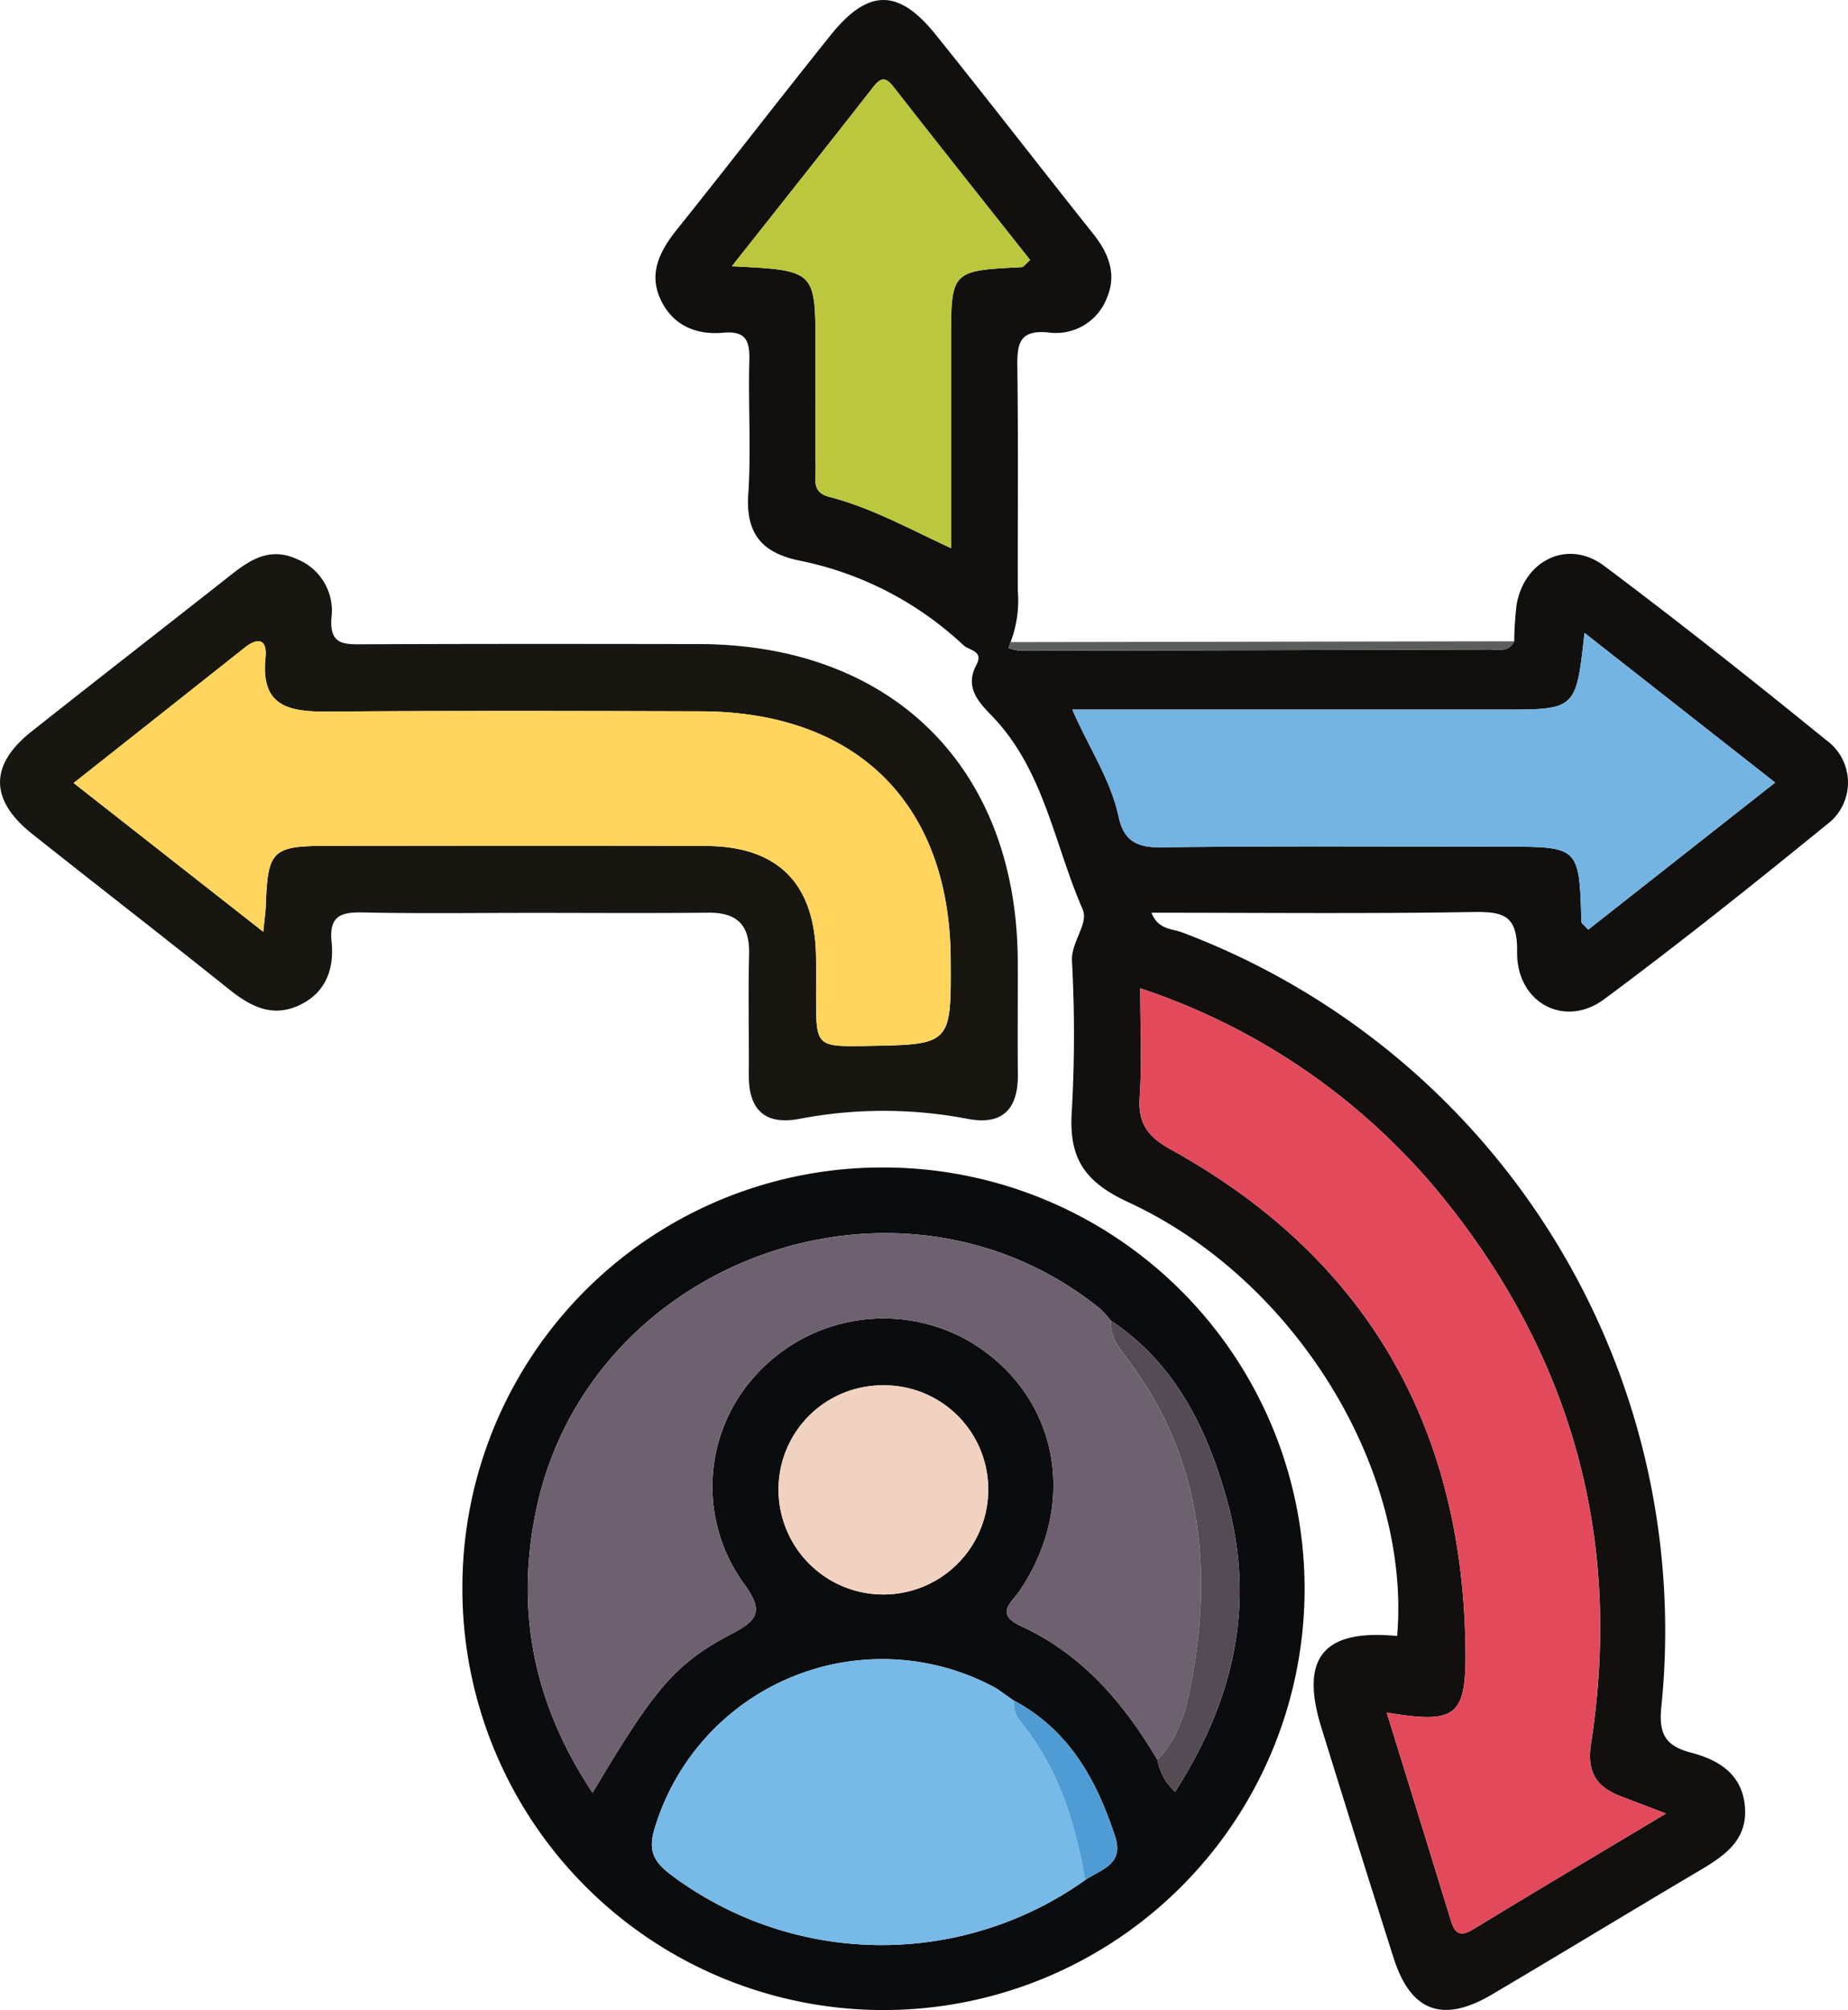 <svg id="Grupo_991483" data-name="Grupo 991483" xmlns="http://www.w3.org/2000/svg" xmlns:xlink="http://www.w3.org/1999/xlink" width="185.053" height="201.193" viewBox="0 0 185.053 201.193">
  <defs>
    <clipPath id="clip-path">
      <rect id="Rectángulo_347620" data-name="Rectángulo 347620" width="185.052" height="201.193" fill="none"/>
    </clipPath>
  </defs>
  <g id="Grupo_991482" data-name="Grupo 991482" clip-path="url(#clip-path)">
    <path id="Trazado_731239" data-name="Trazado 731239" d="M166.951,64.19a34.076,34.076,0,0,1,.231-3.626c.751-4.495,5.156-6.633,8.758-3.935,7.552,5.658,14.955,11.523,22.279,17.475a5.223,5.223,0,0,1,.011,8.443c-7.32,5.958-14.7,11.85-22.279,17.474-3.943,2.927-8.774.36-8.712-4.733.045-3.672-1.333-4.049-4.425-4-10.644.178-21.293.069-32.191.069.665,1.708,2.069,1.592,3.04,1.96a74.709,74.709,0,0,1,48.014,77.571c-.267,2.658.408,3.874,2.987,4.544,2.679.7,5.054,2.079,5.377,5.293.342,3.418-1.984,5-4.513,6.494-6.95,4.109-13.847,8.306-20.8,12.414-4.944,2.922-8.149,1.72-9.862-3.668q-3.662-11.518-7.234-23.064c-2.166-6.988.234-9.86,7.592-9.146,1.415-16.561-10.113-35.662-26.937-43.431-4.509-2.082-5.964-4.538-5.636-9.176a135.94,135.94,0,0,0,.012-14.978c-.078-1.935,1.7-3.71,1.067-5.16-2.87-6.562-3.87-14.029-9.172-19.446-1.343-1.373-2.614-2.854-1.476-4.981.778-1.453-.693-1.464-1.274-1.99a33.7,33.7,0,0,0-16.293-8.452c-3.759-.735-5.542-2.6-5.266-6.666.3-4.435-.017-8.909.107-13.36.056-2-.34-3.021-2.621-2.812-2.785.255-5.139-.792-6.31-3.426-1.19-2.678.071-4.9,1.767-7.013C88.334,16.45,93.354,9.93,98.5,3.516c3.742-4.661,6.781-4.689,10.5-.07,5.325,6.619,10.52,13.344,15.811,19.989,1.537,1.931,2.35,4.031,1.358,6.362a5.46,5.46,0,0,1-5.845,3.484c-3.018-.313-3.163,1.226-3.13,3.552.1,7.424.03,14.851.045,22.276a11.8,11.8,0,0,1-.723,5.164c-.071.2-.141.392-.211.588a5,5,0,0,0,1.129.266q23.526-.036,47.054-.116c.88,0,1.928.3,2.464-.82m15.2,117.336c-2.03-.775-3.281-1.254-4.534-1.731-2.469-.941-3.417-2.444-2.973-5.3,3.1-19.954-1.686-37.956-14.153-53.789A65.628,65.628,0,0,0,129.5,98.923c0,3.912.177,7.4-.057,10.851-.18,2.653.77,3.983,3.124,5.286,19.522,10.8,29.165,27.6,29.5,49.791.106,7.008-.885,7.718-7.885,6.57,2.16,6.991,4.295,13.86,6.4,20.74.392,1.279.866,1.8,2.243.962,6.18-3.765,12.406-7.457,19.324-11.6M173.986,63.351c-.841,7.676-.841,7.676-8.173,7.676H122.7c1.7,3.895,3.847,7.032,4.632,10.708.5,2.329,1.722,3.105,4.184,3.074,11.461-.146,22.924-.065,34.386-.065,7.566,0,7.564,0,7.773,7.513,0,.177.281.345.679.8L193.079,78.33,173.986,63.351M88.61,26.65c8.364.413,8.364.413,8.365,8.019,0,4.048-.028,8.1.019,12.143.014,1.119-.411,2.473,1.345,2.92,4.13,1.053,7.878,3.124,12.212,5.136,0-7.262,0-13.984,0-20.705,0-7.071,0-7.067,7.084-7.424.187-.01.361-.3.834-.717-4.55-5.752-9.138-11.507-13.663-17.312-.864-1.109-1.33-.917-2.1.07-4.521,5.789-9.092,11.538-14.1,17.87" transform="translate(-15.32 0)" fill="#11100f"/>
    <path id="Trazado_731240" data-name="Trazado 731240" d="M99.378,144.134A42.168,42.168,0,1,1,57.11,186.066a42.022,42.022,0,0,1,42.268-41.932m12.046,52.726,0,0-.839-.593a23.8,23.8,0,0,0-34.177,13.86c-.709,2.237-.277,3.352,1.454,4.706a35.166,35.166,0,0,0,41.617.621c1.556-1.052,3.906-1.547,3.006-4.315-1.847-5.677-4.6-10.679-10.116-13.632l.028.039-.975-.688m10.617-37.4a10.051,10.051,0,0,0-1.079-1.194c-20.047-16.184-51.282-4.966-56.486,20.259-2.093,10.143-.176,19.4,5.671,28.2,6.1-10.259,8.2-12.9,13.851-15.862,2.692-1.411,3.343-2.269,1.3-5.083A16.512,16.512,0,0,1,86.786,164.6a17.256,17.256,0,0,1,20.771-3.244c9.092,5.131,11.442,16.122,5.362,25.131-.842,1.246-2.542,2.323.168,3.572,6.108,2.817,10.274,7.706,13.625,13.38a5.675,5.675,0,0,0,1.765,3.182c5.9-9.184,8.122-18.816,5.165-29.312-2-7.1-5.161-13.574-11.6-17.85m-22.854,6.479a10.42,10.42,0,0,0-10.422,10.515,10.5,10.5,0,0,0,21-.156,10.416,10.416,0,0,0-10.578-10.359" transform="translate(-10.807 -27.275)" fill="#0b0c0d"/>
    <path id="Trazado_731241" data-name="Trazado 731241" d="M53.109,104.32c-5.529,0-11.06.081-16.587-.041-2.224-.049-3.6.179-3.317,2.96.277,2.711-.592,5.122-3.295,6.354s-4.874.062-7-1.643c-6.519-5.221-13.13-10.326-19.672-15.52-4.282-3.4-4.314-6.91-.087-10.256C9.8,80.906,16.51,75.705,23.177,70.453c1.981-1.561,3.931-2.763,6.612-1.519a5.559,5.559,0,0,1,3.4,5.863c-.2,2.707,1.259,2.651,3.19,2.642,11.193-.054,22.387-.039,33.58-.023,19.418.028,31.883,12.418,31.957,31.751.015,3.776-.027,7.552.01,11.329.033,3.427-1.5,5.109-4.993,4.449a44.778,44.778,0,0,0-16.868-.01c-3.434.654-5.1-.869-5.08-4.355.027-4.046-.072-8.094.028-12.137.072-2.924-1.219-4.171-4.1-4.142-5.933.061-11.868.019-17.8.018m-26.748,1.893c.148-1.467.229-1.984.246-2.5.2-5.708.6-6.1,6.412-6.1,12.551-.008,25.1-.036,37.654.012,7.217.028,10.894,3.744,11.036,10.975.027,1.349.006,2.7.006,4.049,0,5.08,0,5.08,5.157,4.994,8.378-.141,8.378-.141,8.324-8.705-.1-15.525-9.375-24.741-25.024-24.788-12.417-.038-24.834-.071-37.25.028-3.829.03-6.845-.389-6.342-5.363.186-1.84-.657-2.168-2.108-1.017-5.643,4.476-11.3,8.939-17.1,13.528l18.991,14.893" transform="translate(0 -12.947)" fill="#171610"/>
    <path id="Trazado_731242" data-name="Trazado 731242" d="M175.2,79.172c-.536,1.122-1.583.817-2.463.82q-23.528.084-47.054.115a4.952,4.952,0,0,1-1.129-.265l.211-.588,50.435-.083" transform="translate(-23.57 -14.982)" fill="#5c5d5d"/>
    <path id="Trazado_731243" data-name="Trazado 731243" d="M193.463,204.614c-6.917,4.142-13.143,7.834-19.324,11.6-1.377.839-1.852.317-2.243-.962-2.1-6.879-4.238-13.749-6.4-20.74,7,1.148,7.992.438,7.885-6.57-.336-22.187-9.98-38.988-29.5-49.791-2.354-1.3-3.3-2.633-3.124-5.286.233-3.455.057-6.939.057-10.851A65.634,65.634,0,0,1,171.8,143.791c12.467,15.833,17.249,33.836,14.153,53.79-.443,2.858.5,4.362,2.973,5.3l4.534,1.731" transform="translate(-26.632 -23.089)" fill="#e24a5c"/>
    <path id="Trazado_731244" data-name="Trazado 731244" d="M183.728,78.137l19.094,14.979-18.728,14.732c-.4-.459-.674-.628-.679-.8-.21-7.512-.207-7.512-7.774-7.513-11.462,0-22.925-.081-34.385.065-2.463.031-3.687-.745-4.184-3.074-.786-3.676-2.933-6.813-4.633-10.708h43.116c7.333,0,7.333,0,8.173-7.676" transform="translate(-25.062 -14.786)" fill="#73b4e2"/>
    <path id="Trazado_731245" data-name="Trazado 731245" d="M90.4,28.507c5-6.332,9.575-12.081,14.1-17.87.77-.987,1.236-1.179,2.1-.07,4.525,5.805,9.113,11.56,13.663,17.312-.473.418-.647.707-.834.717-7.08.357-7.081.353-7.084,7.424,0,6.721,0,13.443,0,20.705-4.334-2.012-8.082-4.083-12.212-5.136-1.756-.448-1.331-1.8-1.345-2.92-.048-4.047-.019-8.095-.019-12.143,0-7.606,0-7.606-8.365-8.019" transform="translate(-17.106 -1.857)" fill="#bbc73d"/>
    <path id="Trazado_731246" data-name="Trazado 731246" d="M128.239,204.973c-3.351-5.674-7.517-10.563-13.625-13.38-2.71-1.249-1.009-2.326-.169-3.573,6.081-9.008,3.731-20-5.362-25.131a17.257,17.257,0,0,0-20.77,3.244,16.513,16.513,0,0,0-1.487,21.186c2.042,2.814,1.39,3.673-1.3,5.083-5.653,2.962-7.753,5.6-13.851,15.861-5.847-8.806-7.763-18.061-5.67-28.2,5.2-25.226,36.439-36.444,56.486-20.259a9.871,9.871,0,0,1,1.078,1.2c-.1,1.612.845,2.757,1.735,3.941,7.166,9.534,8.447,20.285,6.449,31.673-.532,3.028-1.247,6.037-3.513,8.364" transform="translate(-12.335 -28.809)" fill="#6d616f"/>
    <path id="Trazado_731247" data-name="Trazado 731247" d="M123.908,226.944a35.164,35.164,0,0,1-41.616-.621c-1.731-1.354-2.164-2.469-1.454-4.706a23.8,23.8,0,0,1,34.178-13.859l.838.592h0l.974.687L116.8,209a2.786,2.786,0,0,0,.723,2.206c3.724,4.6,5.393,10.033,6.387,15.741" transform="translate(-15.236 -38.763)" fill="#77b9e7"/>
    <path id="Trazado_731248" data-name="Trazado 731248" d="M106.575,171.027a10.416,10.416,0,0,1,10.578,10.359,10.5,10.5,0,0,1-21,.156,10.42,10.42,0,0,1,10.422-10.515" transform="translate(-18.195 -32.364)" fill="#f1d1bf"/>
    <path id="Trazado_731249" data-name="Trazado 731249" d="M141.864,207.016c2.266-2.327,2.981-5.336,3.513-8.364,2-11.389.717-22.14-6.449-31.673-.89-1.184-1.832-2.329-1.735-3.941,6.44,4.275,9.6,10.754,11.6,17.849,2.957,10.495.732,20.127-5.166,29.312a5.673,5.673,0,0,1-1.764-3.182" transform="translate(-25.96 -30.852)" fill="#544b55"/>
    <path id="Trazado_731250" data-name="Trazado 731250" d="M132.372,227.913c-.994-5.708-2.663-11.146-6.387-15.741a2.786,2.786,0,0,1-.723-2.206c5.516,2.954,8.269,7.955,10.116,13.632.9,2.769-1.45,3.263-3.006,4.315" transform="translate(-23.7 -39.733)" fill="#4f9cd4"/>
    <path id="Trazado_731251" data-name="Trazado 731251" d="M123.908,209.03l-.839-.593.839.593" transform="translate(-23.289 -39.444)" fill="#4f9cd4"/>
    <path id="Trazado_731252" data-name="Trazado 731252" d="M125.076,209.854l-.975-.688.975.688" transform="translate(-23.484 -39.581)" fill="#4f9cd4"/>
    <path id="Trazado_731253" data-name="Trazado 731253" d="M28.082,108.244,9.091,93.351c5.805-4.589,11.46-9.051,17.1-13.528C27.645,78.672,28.489,79,28.3,80.84c-.5,4.974,2.513,5.393,6.342,5.363,12.416-.1,24.833-.066,37.25-.028,15.649.047,24.926,9.264,25.024,24.788.054,8.564.054,8.564-8.324,8.705-5.155.086-5.155.086-5.157-4.994,0-1.35.021-2.7-.006-4.049-.142-7.231-3.819-10.948-11.036-10.975-12.551-.049-25.1-.02-37.654-.012-5.817,0-6.212.394-6.412,6.1-.018.521-.1,1.038-.246,2.5" transform="translate(-1.72 -14.979)" fill="#ffd55e"/>
  </g>
</svg>
